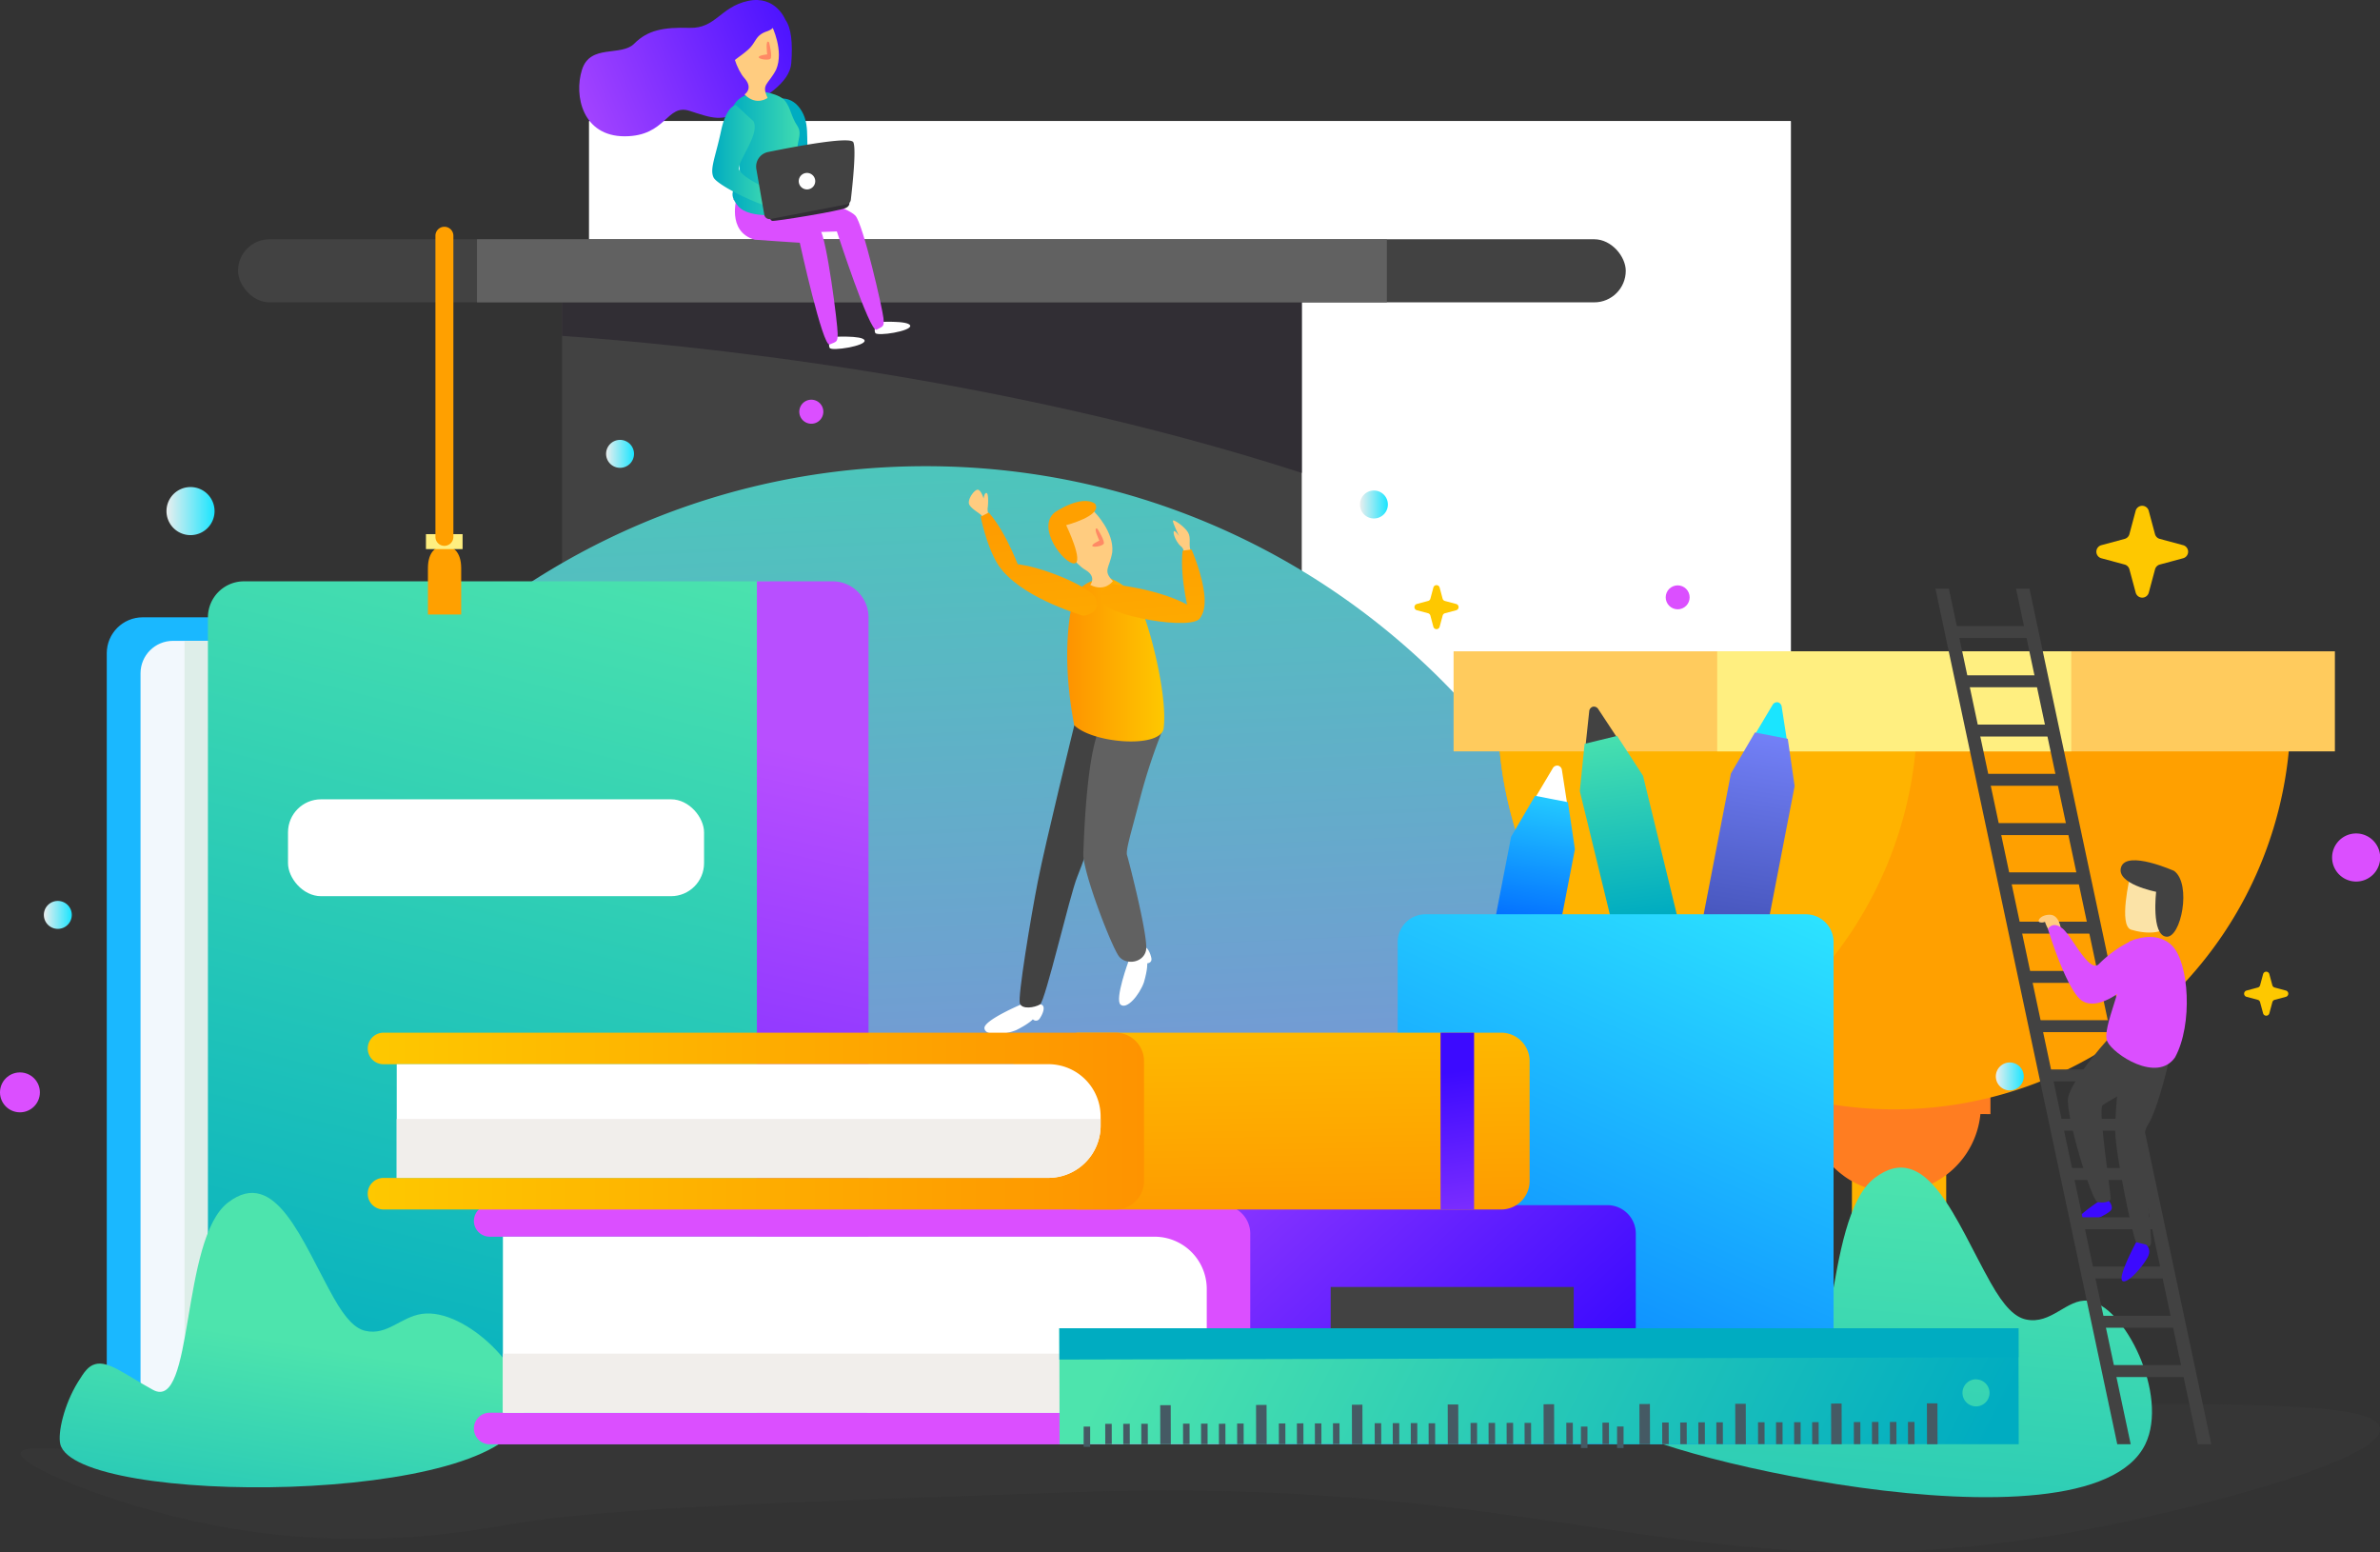 <svg xmlns="http://www.w3.org/2000/svg" xmlns:xlink="http://www.w3.org/1999/xlink" viewBox="0 0 990.26 645.69"><rect x="0" y="0" width="990.26" height="645.69" fill="#333333" stroke="none"/><defs><style>.cls-1{fill:#fff;}.cls-2,.cls-3{fill:#424242;}.cls-2{opacity:0.25;}.cls-4{fill:#312e34;}.cls-5{fill:#616161;}.cls-6{fill:url(#linear-gradient);}.cls-7{fill:#ffb300;}.cls-8{fill:#ffa000;}.cls-9{fill:#ffef80;}.cls-10{fill:#ff7d21;}.cls-11{fill:#ffcb5d;}.cls-12{fill:url(#linear-gradient-2);}.cls-13{fill:#1ab8ff;}.cls-14{fill:#f2f8fd;}.cls-15{fill:#deeee9;}.cls-16{fill:url(#linear-gradient-3);}.cls-17{fill:url(#linear-gradient-4);}.cls-18{fill:none;}.cls-19{fill:#1ae5ff;}.cls-20{fill:url(#linear-gradient-5);}.cls-21{fill:url(#linear-gradient-6);}.cls-22{fill:url(#linear-gradient-7);}.cls-23{fill:url(#linear-gradient-8);}.cls-24{fill:url(#linear-gradient-9);}.cls-25{fill:#db4fff;}.cls-26{fill:url(#linear-gradient-10);}.cls-27{fill:url(#linear-gradient-11);}.cls-28{fill:url(#linear-gradient-12);}.cls-29{fill:url(#linear-gradient-13);}.cls-30{fill:url(#linear-gradient-14);}.cls-31{fill:url(#linear-gradient-15);}.cls-32{fill:#ffcc80;}.cls-33{fill:url(#linear-gradient-16);}.cls-34{fill:url(#linear-gradient-17);}.cls-35{fill:url(#linear-gradient-18);}.cls-36{fill:url(#linear-gradient-19);}.cls-37{fill:#ff8a65;}.cls-38{fill:#fec800;}.cls-39{fill:url(#linear-gradient-20);}.cls-40{fill:#f1eeeb;}.cls-41{fill:url(#linear-gradient-21);}.cls-42{fill:url(#linear-gradient-22);}.cls-43{fill:url(#linear-gradient-23);}.cls-44{fill:url(#linear-gradient-24);}.cls-45{fill:#00acc1;}.cls-46{fill:#455a64;}.cls-47{fill:#3c0aff;}.cls-48{fill:#fbe3a7;}.cls-49{fill:url(#linear-gradient-25);}.cls-50{fill:url(#linear-gradient-26);}.cls-51{fill:url(#linear-gradient-27);}.cls-52{fill:url(#linear-gradient-28);}.cls-53{fill:url(#linear-gradient-29);}</style><linearGradient id="linear-gradient" x1="623.08" y1="89.7" x2="588.41" y2="877.89" gradientTransform="matrix(-1, 0, 0, 1, 990.24, 0)" gradientUnits="userSpaceOnUse"><stop offset="0" stop-color="#3cd8b1"/><stop offset="1" stop-color="#b84fff"/></linearGradient><linearGradient id="linear-gradient-2" x1="224.81" y1="820.87" x2="196.38" y2="482.27" gradientTransform="matrix(-1, 0, 0, 1, 990.24, 0)" gradientUnits="userSpaceOnUse"><stop offset="0" stop-color="#00acc1"/><stop offset="1" stop-color="#4de4ad"/></linearGradient><linearGradient id="linear-gradient-3" x1="834.34" y1="612.83" x2="732.39" y2="213.98" xlink:href="#linear-gradient-2"/><linearGradient id="linear-gradient-4" x1="718.16" y1="698.92" x2="630.23" y2="318.96" gradientTransform="matrix(-1, 0, 0, 1, 990.24, 0)" gradientUnits="userSpaceOnUse"><stop offset="0" stop-color="#3c0aff"/><stop offset="1" stop-color="#b84fff"/></linearGradient><linearGradient id="linear-gradient-5" x1="274.3" y1="408.54" x2="256.05" y2="294.06" gradientTransform="matrix(-1, 0, 0, 1, 990.24, 0)" gradientUnits="userSpaceOnUse"><stop offset="0" stop-color="#3949ab"/><stop offset="1" stop-color="#7986ff"/></linearGradient><linearGradient id="linear-gradient-6" x1="356.72" y1="388.49" x2="340.96" y2="300.55" gradientTransform="matrix(-1, 0, 0, 1, 990.24, 0)" gradientUnits="userSpaceOnUse"><stop offset="0" stop-color="#0067ff"/><stop offset="1" stop-color="#36ffff"/></linearGradient><linearGradient id="linear-gradient-7" x1="299.6" y1="380.05" x2="310.38" y2="299.58" xlink:href="#linear-gradient-2"/><linearGradient id="linear-gradient-8" x1="381.5" y1="636.62" x2="233.94" y2="307.71" gradientTransform="matrix(1, 0, 0, -1, 354.21, 981.16)" xlink:href="#linear-gradient-6"/><linearGradient id="linear-gradient-9" x1="888.54" y1="710.46" x2="863.35" y2="559.34" xlink:href="#linear-gradient-2"/><linearGradient id="linear-gradient-10" x1="901.06" y1="212.62" x2="920.97" y2="212.62" gradientTransform="matrix(-1, 0, 0, 1, 990.24, 0)" gradientUnits="userSpaceOnUse"><stop offset="0" stop-color="#1ae5ff"/><stop offset="1" stop-color="#eaeeee"/></linearGradient><linearGradient id="linear-gradient-11" x1="726.45" y1="188.81" x2="738.06" y2="188.81" xlink:href="#linear-gradient-10"/><linearGradient id="linear-gradient-12" x1="148.2" y1="447.81" x2="159.82" y2="447.81" xlink:href="#linear-gradient-10"/><linearGradient id="linear-gradient-13" x1="960.38" y1="380.61" x2="971.99" y2="380.61" xlink:href="#linear-gradient-10"/><linearGradient id="linear-gradient-14" x1="412.79" y1="209.88" x2="424.41" y2="209.88" xlink:href="#linear-gradient-10"/><linearGradient id="linear-gradient-15" x1="529.95" y1="274.45" x2="570.33" y2="274.45" gradientTransform="translate(-85.91)" gradientUnits="userSpaceOnUse"><stop offset="0" stop-color="#fe9300"/><stop offset="1" stop-color="#fec800"/></linearGradient><linearGradient id="linear-gradient-16" x1="558.48" y1="179.66" x2="575.27" y2="369.43" xlink:href="#linear-gradient-15"/><linearGradient id="linear-gradient-17" x1="576.7" y1="178.04" x2="593.5" y2="367.81" xlink:href="#linear-gradient-15"/><linearGradient id="linear-gradient-18" x1="517.45" y1="183.29" x2="534.25" y2="373.06" xlink:href="#linear-gradient-15"/><linearGradient id="linear-gradient-19" x1="498.57" y1="184.96" x2="515.37" y2="374.73" xlink:href="#linear-gradient-15"/><linearGradient id="linear-gradient-20" x1="362.8" y1="598.86" x2="529.77" y2="419.4" xlink:href="#linear-gradient-4"/><linearGradient id="linear-gradient-21" x1="447.18" y1="526.48" x2="449.5" y2="387.53" gradientTransform="matrix(-1, 0, 0, 1, 990.24, 0)" xlink:href="#linear-gradient-15"/><linearGradient id="linear-gradient-22" x1="514.22" y1="466.38" x2="837.23" y2="466.38" gradientTransform="matrix(-1, 0, 0, 1, 990.24, 0)" xlink:href="#linear-gradient-15"/><linearGradient id="linear-gradient-23" x1="386.7" y1="445.9" x2="371.09" y2="559.81" xlink:href="#linear-gradient-4"/><linearGradient id="linear-gradient-24" x1="192.63" y1="656.62" x2="494.61" y2="503.14" xlink:href="#linear-gradient-2"/><linearGradient id="linear-gradient-25" x1="714.53" y1="37.77" x2="724.28" y2="23.46" gradientTransform="translate(-370.53)" xlink:href="#linear-gradient-2"/><linearGradient id="linear-gradient-26" x1="717.24" y1="5.71" x2="592.8" y2="57.98" gradientTransform="translate(-370.53)" xlink:href="#linear-gradient-4"/><linearGradient id="linear-gradient-27" x1="674.48" y1="63.65" x2="708.68" y2="63.65" gradientTransform="translate(-370.53)" xlink:href="#linear-gradient-2"/><linearGradient id="linear-gradient-28" x1="666.88" y1="65.03" x2="696" y2="65.03" gradientTransform="translate(-370.53)" xlink:href="#linear-gradient-2"/><linearGradient id="linear-gradient-29" x1="714.81" y1="-0.08" x2="590.37" y2="52.18" gradientTransform="translate(-370.53)" xlink:href="#linear-gradient-4"/></defs><title>bookShop-01</title><g id="BACKGROUND"><rect class="cls-1" x="245.12" y="50.4" width="500" height="500"/><rect class="cls-1" x="245.12" y="50.4" width="500" height="500"/></g><g id="OBJECTS"><path class="cls-2" d="M990.24,594.17c1.39,12.62-68.59,31.16-110.46,39.83-169.28,35-220.8-20.59-432-13.28C315.9,625.29,250,627.57,212.89,634c-18.13,3.14-67.11,12.25-127.32-.16-38.72-8-78.19-24.07-76.94-29.46,1.06-4.57,31.12.14,61.28,2,77,4.85,129-10.27,173.62-18.75,62.92-12,94.42-7.56,251.59-4.46C832.63,589.89,988.2,575.52,990.24,594.17Z" transform="translate(0 0)"/><path class="cls-3" d="M464.75,234.34c-29.84,0-56.93,3.79-77,10-20.08-6.17-47.18-10-77-10s-56.81,3.78-76.89,9.93V113.85H541.63V244.27C521.56,238.12,494.52,234.34,464.75,234.34Z" transform="translate(0 0)"/><path class="cls-4" d="M541.63,196.73c-126.3-40.88-257.11-53.45-307.79-57V113.85H541.63Z" transform="translate(0 0)"/><rect class="cls-3" x="99.04" y="99.53" width="577.4" height="26.25" rx="13.12" transform="translate(775.48 225.31) rotate(180)"/><rect class="cls-5" x="198.45" y="99.53" width="378.57" height="26.25" transform="translate(775.48 225.31) rotate(180)"/><path class="cls-6" d="M99.8,600.81A302.89,302.89,0,0,1,81.69,497.35c0-167.57,135.84-303.41,303.41-303.41S688.5,329.78,688.5,497.35a302.89,302.89,0,0,1-18.11,103.46Z" transform="translate(0 0)"/><rect class="cls-7" x="770.53" y="483.12" width="39.23" height="86.47" transform="translate(1580.3 1052.7) rotate(180)"/><rect class="cls-8" x="738.51" y="556.77" width="99.28" height="25.62" transform="translate(1576.29 1139.17) rotate(180)"/><rect class="cls-7" x="764.93" y="556.77" width="46.44" height="25.62" transform="translate(1576.29 1139.17) rotate(180)"/><rect class="cls-8" x="686.47" y="582.39" width="203.36" height="18.41" transform="translate(1576.29 1183.2) rotate(180)"/><rect class="cls-9" x="740.59" y="582.39" width="95.12" height="18.41" transform="translate(1576.29 1183.2) rotate(180)"/><path class="cls-10" d="M757.74,479.13c-.21-.33-.42-.67-.62-1-.6-1-1.16-2.08-1.66-3.17-.11-.25-.25-.49-.35-.74a34.22,34.22,0,0,1-1.48-4.08c-.1-.34-.17-.69-.26-1-.3-1.12-.54-2.25-.73-3.4-.06-.42-.13-.84-.19-1.26s-.1-.69-.14-1h-4.2v-9.09h80.07v9.09H824a36,36,0,0,1-52.78,28.27h0l0,0a34.5,34.5,0,0,1-3.72-2.31c-.28-.2-.54-.41-.81-.61-.93-.7-1.83-1.44-2.69-2.22l-.74-.68a34,34,0,0,1-3-3.17c-.1-.12-.18-.24-.27-.36A35.2,35.2,0,0,1,757.74,479.13Z" transform="translate(0 0)"/><path class="cls-8" d="M623.22,296.57a164.93,164.93,0,0,0,329.86,0Z" transform="translate(0 0)"/><path class="cls-7" d="M710.49,442.08a164.88,164.88,0,0,1-87.27-145.51H797.75A164.89,164.89,0,0,1,710.49,442.08Z" transform="translate(0 0)"/><rect class="cls-11" x="604.8" y="270.95" width="366.69" height="41.63" transform="translate(1576.29 583.53) rotate(180)"/><rect class="cls-9" x="714.49" y="270.95" width="147.32" height="41.63" transform="translate(1576.29 583.53) rotate(180)"/><path class="cls-12" d="M674.21,591.85c.25-3.7,24.34-2.09,36.88-19.44,2.8-3.86,4.23-7.24,8-8.27,6-1.66,13.49,4.64,26.42,11.75,19,10.43,12.54-69,34.38-85.76s34,18,48.35,43.46c5.7,10.14,10.15,14.33,14.69,15.32,10.57,2.31,17-8.69,25.78-7.79,15.2,1.56,33.81,39.31,23.91,59.69C868.51,650.32,673.5,602.45,674.21,591.85Z" transform="translate(0 0)"/><rect class="cls-13" x="44.42" y="256.8" width="274.78" height="341.64" rx="14.96" transform="translate(363.62 855.25) rotate(180)"/><rect class="cls-14" x="58.46" y="266.6" width="247.91" height="321.74" rx="13.5" transform="translate(364.84 854.94) rotate(180)"/><rect class="cls-15" x="76.78" y="266.6" width="74.5" height="321.74"/><path class="cls-16" d="M101.51,241.84H320.42V598.45H101.51a15,15,0,0,1-15-15V256.8A15,15,0,0,1,101.51,241.84Z" transform="translate(0 0)"/><path class="cls-17" d="M314.92,241.84h31.45a15,15,0,0,1,15,15V583.49a15,15,0,0,1-15,15H314.92Z" transform="translate(0 0)"/><rect class="cls-1" x="119.83" y="332.52" width="173.11" height="40.3" rx="13.74" transform="translate(412.77 705.34) rotate(180)"/><path class="cls-18" d="M99.8,600.81A302.89,302.89,0,0,1,81.69,497.35c0-167.57,135.84-303.41,303.41-303.41S688.5,329.78,688.5,497.35a302.89,302.89,0,0,1-18.11,103.46Z" transform="translate(0 0)"/><path class="cls-19" d="M727.8,315.42l14.27,2.76c1.48.29,2.81-1.26,2.55-2.94L741.32,294a2.11,2.11,0,0,0-1.62-1.84h0a2.14,2.14,0,0,0-2.19,1.11l-11,18.47C725.67,313.21,726.33,315.14,727.8,315.42Z" transform="translate(0 0)"/><path class="cls-20" d="M674,560.57h0l2.7-13.94h0l40.14-207.55,2-10.29h0l1.35-7,10-17.07,6.83,1.32h0l6.83,1.32L746.7,327l-1.35,7h0L704.56,544.81h0l-.79,4.09h0l-3.25,16.8a1.57,1.57,0,0,1-1.83,1.24l-14-2.7h0l-1.92-.38-1.59-.3h0l-6-1.16h0l-.49-.1a1.05,1.05,0,0,1-.84-1.23Z" transform="translate(0 0)"/><path class="cls-1" d="M636.35,341.77l14.28,2.76c1.47.29,2.8-1.26,2.54-2.94l-3.29-21.24a2.13,2.13,0,0,0-1.62-1.84h0a2.13,2.13,0,0,0-2.19,1.1l-11,18.48C634.22,339.56,634.88,341.49,636.35,341.77Z" transform="translate(0 0)"/><path class="cls-21" d="M582.53,586.92h0l2.7-13.94h0l40.15-207.55,2-10.29h0l1.34-7,10-17.08,6.83,1.33h0l6.83,1.32,2.9,19.56-1.35,7h0L613.11,571.16h0l-.79,4.09h0l-3.25,16.8a1.57,1.57,0,0,1-1.83,1.24l-14-2.7h0l-1.93-.38-1.59-.3h0l-6-1.17h0l-.5-.09a1,1,0,0,1-.83-1.23Z" transform="translate(0 0)"/><path class="cls-3" d="M661.59,320.06l14.13-3.44c1.45-.36,2-2.32,1.08-3.74L665,295a2.12,2.12,0,0,0-2.24-1h0a2.14,2.14,0,0,0-1.53,1.92l-2.27,21.37C658.73,318.93,660.13,320.41,661.59,320.06Z" transform="translate(0 0)"/><path class="cls-22" d="M714.84,565.33h0l-3.36-13.8h0l-50-205.39L659,336h0l-1.68-6.89,2-19.68,6.76-1.64h0l6.76-1.65,10.78,16.58,1.68,6.88h0l50.82,208.7h0l1,4.06h0l4.05,16.62a1.56,1.56,0,0,1-1.14,1.89l-13.81,3.36h0l-1.91.46-1.57.38h0l-5.94,1.45h0l-.49.12a1.05,1.05,0,0,1-1.27-.77Z" transform="translate(0 0)"/><path class="cls-23" d="M581.55,380.35H762.9a0,0,0,0,1,0,0v208.9a11.56,11.56,0,0,1-11.56,11.56H593.11a11.56,11.56,0,0,1-11.56-11.56V380.35A0,0,0,0,1,581.55,380.35Z" transform="translate(1344.45 981.16) rotate(180)"/><path class="cls-24" d="M25.09,600.81c-1.15-4.59,1.56-16.49,7.3-25.79,2.72-4.41,4.35-6.72,7.23-7.51,5.48-1.51,12.24,4.21,24,10.67,17.24,9.47,11.39-62.63,31.23-77.9s30.9,16.32,43.91,39.48c5.18,9.21,9.22,13,13.34,13.91,9,2,14.63-5.78,23.41-7.07,18.25-2.69,45.91,24.81,42.49,41.44C210.09,626.56,31.52,626.51,25.09,600.81Z" transform="translate(0 0)"/><path class="cls-25" d="M970.33,356.73a10,10,0,1,0,10-10A10,10,0,0,0,970.33,356.73Z" transform="translate(0 0)"/><circle class="cls-25" cx="8.3" cy="454.44" r="8.3"/><path class="cls-25" d="M337.57,166.28a5,5,0,1,0,5,5A5,5,0,0,0,337.57,166.28Z" transform="translate(0 0)"/><circle class="cls-25" cx="698.04" cy="248.5" r="4.98" transform="translate(-42.08 283.59) rotate(-22.31)"/><path class="cls-26" d="M69.27,212.62a10,10,0,1,0,10-10A10,10,0,0,0,69.27,212.62Z" transform="translate(0 0)"/><path class="cls-27" d="M252.18,188.81A5.81,5.81,0,1,0,258,183,5.81,5.81,0,0,0,252.18,188.81Z" transform="translate(0 0)"/><path class="cls-28" d="M830.42,447.81a5.81,5.81,0,1,0,5.81-5.81A5.81,5.81,0,0,0,830.42,447.81Z" transform="translate(0 0)"/><path class="cls-29" d="M18.25,380.61a5.81,5.81,0,1,0,5.81-5.81A5.81,5.81,0,0,0,18.25,380.61Z" transform="translate(0 0)"/><path class="cls-30" d="M565.84,209.88a5.81,5.81,0,1,0,5.8-5.81A5.8,5.8,0,0,0,565.84,209.88Z" transform="translate(0 0)"/><path class="cls-1" d="M425.29,417.67s-15.93,6.71-15.69,10.05,8.08,3,13.33.77c5.27-2.65,6.82-4.44,6.82-4.44a1.77,1.77,0,0,0,2.73-.18c1.19-1.64,2.7-4.93,1-5.86S425.29,417.67,425.29,417.67Z" transform="translate(0 0)"/><path class="cls-3" d="M447,301.71s-12,48.81-15.14,64.76-8.42,48.28-7.53,50.94,6.2,1.77,8.41.44,12.4-45.63,15.51-53.16,19.93-54.92,19.93-58.91S452.79,297.63,447,301.71Z" transform="translate(0 0)"/><path class="cls-1" d="M469.64,399.64s-6,16.22-3.38,18.32,7.69-3.86,9.67-9.21c1.66-5.65,1.41-8,1.41-8s2.11-.13,1.73-2.12-1.75-5.33-3.61-4.71S469.64,399.64,469.64,399.64Z" transform="translate(0 0)"/><path class="cls-5" d="M483.75,303.64a235.32,235.32,0,0,0-9.29,28.09c-3.95,15.24-6.17,22-5.5,24.11s9,34.42,7.87,39.56-8.1,6.14-11.09,2.67-15.31-35.4-15-43,1.48-45.3,8.08-54.42S483.32,296.6,483.75,303.64Z" transform="translate(0 0)"/><path class="cls-31" d="M461.35,240.44a22.78,22.78,0,0,1,13.09,11.78c4.19,9.16,11.52,37.7,9.69,51.06-1.83,8.11-29.33,6-37.18-1.57-1.05-6-5.5-28.54-.79-51.06C447.21,245.15,453,240.44,461.35,240.44Z" transform="translate(0 0)"/><path class="cls-32" d="M455.59,213.21s8,8.11,7.2,16.49c-1.18,6.94-4.06,7.46.26,12.05,0,0-3.27,4.71-9.42,1.57,0,0,2.88-3.41-2.1-6.29-3.75-2.17-9.69-9.42-10.47-15.71s2.36-8.9,6.54-9.95S454.41,211.63,455.59,213.21Z" transform="translate(0 0)"/><path class="cls-33" d="M463.13,243.11s24.27,2.21,36.21,11.93c4,8.66-36.16,1.91-39.93-3.83S463.13,243.11,463.13,243.11Z" transform="translate(0 0)"/><path class="cls-32" d="M492.56,230.62s.32-2.21-1.14-3.3-3.18-4.35-3.1-5.94S490.6,223,490.6,223s-3.06-6.12-2.5-6.46,4.9,2.65,6.24,5,.08,5.05,1.09,7.66Z" transform="translate(0 0)"/><path class="cls-34" d="M495.17,256.78s-4.47-16-3.11-27.7l3.72-.47s4.63,10.38,5.38,19.48S497.25,260.11,495.17,256.78Z" transform="translate(0 0)"/><path class="cls-32" d="M411.93,215.21a6.32,6.32,0,0,1-1-3.68c.28-1.7.44-6.31-.48-6.44s-1.19,2.33-1.19,2.33-1-3.53-2.41-3.69-4.65,4.3-3.5,6.29,4.48,3.52,5.28,4.7l1.2,1.78Z" transform="translate(0 0)"/><path class="cls-35" d="M450.79,256.16s-23.43-6.69-33.35-18.47c-2.36-9.26,35.88,4.86,38.52,11.2S450.79,256.16,450.79,256.16Z" transform="translate(0 0)"/><path class="cls-36" d="M424.6,237.75s-5.47-15.74-13.22-24.54l-3.33,1.73s2.1,11.17,6.67,19.08S424.78,241.67,424.6,237.75Z" transform="translate(0 0)"/><path class="cls-37" d="M456.64,220s3.34,5.3,2.55,6.28-4.52,1.57-4.71.79,2.94-2.16,2.94-2.16S454.48,218.77,456.64,220Z" transform="translate(0 0)"/><path class="cls-8" d="M438.85,213.16s10.89-7.54,16.76-3.63c3.35,5-12,8.94-12,8.94s7.54,15.64,3.35,15.92S431,219.59,438.85,213.16Z" transform="translate(0 0)"/><path class="cls-38" d="M896.64,222.19l-2.6-9.68a2.82,2.82,0,0,0-5.45,0L886,222.19a2.82,2.82,0,0,1-2,2l-9.68,2.61a2.82,2.82,0,0,0,0,5.44l9.68,2.61a2.82,2.82,0,0,1,2,2l2.61,9.68a2.82,2.82,0,0,0,5.45,0l2.6-9.68a2.82,2.82,0,0,1,2-2l9.69-2.61a2.82,2.82,0,0,0,0-5.44l-9.69-2.61A2.82,2.82,0,0,1,896.64,222.19Z" transform="translate(0 0)"/><path class="cls-38" d="M600.24,249.06,599,244.43a1.35,1.35,0,0,0-2.61,0l-1.24,4.63a1.35,1.35,0,0,1-1,.95l-4.63,1.25a1.35,1.35,0,0,0,0,2.61l4.63,1.24a1.37,1.37,0,0,1,1,1l1.24,4.63a1.35,1.35,0,0,0,2.61,0l1.25-4.63a1.35,1.35,0,0,1,1-1l4.63-1.24a1.35,1.35,0,0,0,0-2.61L601.19,250A1.34,1.34,0,0,1,600.24,249.06Z" transform="translate(0 0)"/><path class="cls-38" d="M945.47,409.88l-1.25-4.63a1.34,1.34,0,0,0-2.6,0l-1.25,4.63a1.34,1.34,0,0,1-1,.95l-4.64,1.25a1.35,1.35,0,0,0,0,2.61l4.64,1.24a1.35,1.35,0,0,1,1,1l1.25,4.63a1.35,1.35,0,0,0,2.6,0l1.25-4.63a1.37,1.37,0,0,1,1-1l4.63-1.24a1.35,1.35,0,0,0,0-2.61l-4.63-1.25A1.35,1.35,0,0,1,945.47,409.88Z" transform="translate(0 0)"/><path class="cls-39" d="M492,501.35H668.78a11.84,11.84,0,0,1,11.84,11.84V589a11.84,11.84,0,0,1-11.84,11.84H492Z" transform="translate(0 0)"/><path class="cls-25" d="M471.76,581.11V521.05a6.57,6.57,0,0,0-6.57-6.57H203.75a6.57,6.57,0,0,1-6.57-6.56h0a6.57,6.57,0,0,1,6.57-6.56H508.36a11.84,11.84,0,0,1,11.84,11.84V589a11.84,11.84,0,0,1-11.84,11.84H203.75a6.57,6.57,0,0,1-6.57-6.57h0a6.57,6.57,0,0,1,6.57-6.56H465.19A6.57,6.57,0,0,0,471.76,581.11Z" transform="translate(0 0)"/><path class="cls-1" d="M231,514.48H502.11a0,0,0,0,1,0,0v73.2a0,0,0,0,1,0,0H231a21.74,21.74,0,0,1-21.74-21.74V536.22A21.74,21.74,0,0,1,231,514.48Z" transform="translate(711.36 1102.16) rotate(180)"/><path class="cls-40" d="M502.11,563.13v2.8a21.74,21.74,0,0,1-21.74,21.75H209.24V563.13Z" transform="translate(0 0)"/><rect class="cls-3" x="553.65" y="535.39" width="101.13" height="33.71" transform="translate(1208.44 1104.5) rotate(180)"/><path class="cls-41" d="M447.87,429.61H624.6a11.84,11.84,0,0,1,11.84,11.84v49.87a11.84,11.84,0,0,1-11.84,11.84H447.87V429.61Z" transform="translate(0 0)"/><path class="cls-42" d="M427.59,483.46V449.3a6.57,6.57,0,0,0-6.57-6.56H159.58a6.57,6.57,0,0,1-6.57-6.57h0a6.57,6.57,0,0,1,6.57-6.56h304.6A11.84,11.84,0,0,1,476,441.45v49.87a11.84,11.84,0,0,1-11.84,11.84H159.58A6.57,6.57,0,0,1,153,496.6h0a6.57,6.57,0,0,1,6.57-6.57H421A6.57,6.57,0,0,0,427.59,483.46Z" transform="translate(0 0)"/><path class="cls-1" d="M165.07,490H436.2a21.74,21.74,0,0,0,21.74-21.74v-3.81a21.74,21.74,0,0,0-21.74-21.74H165.07Z" transform="translate(0 0)"/><path class="cls-40" d="M457.94,465.49v2.8A21.74,21.74,0,0,1,436.2,490H165.07V465.49Z" transform="translate(0 0)"/><polygon class="cls-43" points="613.33 503.16 599.38 503.16 599.38 429.61 599.38 429.61 613.33 429.61 613.33 429.61 613.33 503.16"/><path class="cls-44" d="M440.86,600.81l-.11-48.24H839.83l.11,48.24Zm381.29-27a5.63,5.63,0,1,0,5.65,5.62A5.63,5.63,0,0,0,822.15,573.85Z" transform="translate(0 0)"/><polygon class="cls-45" points="839.83 552.57 839.85 564.64 440.78 565.59 440.75 552.57 839.83 552.57"/><polygon class="cls-46" points="801.78 600.81 801.74 583.81 806.12 583.8 806.16 600.81 801.78 600.81"/><rect class="cls-46" x="793.85" y="591.56" width="2.71" height="9.24" transform="translate(-1.43 1.92) rotate(-0.14)"/><rect class="cls-46" x="786.34" y="591.58" width="2.71" height="9.23" transform="translate(-1.44 1.9) rotate(-0.14)"/><rect class="cls-46" x="778.84" y="591.6" width="2.71" height="9.21" transform="translate(-1.41 1.85) rotate(-0.14)"/><rect class="cls-46" x="771.33" y="591.62" width="2.71" height="9.19" transform="translate(-1.44 1.87) rotate(-0.14)"/><polygon class="cls-46" points="761.91 600.81 761.87 583.9 766.25 583.89 766.29 600.81 761.91 600.81"/><rect class="cls-46" x="753.97" y="591.66" width="2.71" height="9.15" transform="translate(-1.43 1.82) rotate(-0.14)"/><rect class="cls-46" x="746.47" y="591.68" width="2.71" height="9.13" transform="translate(-1.43 1.8) rotate(-0.14)"/><rect class="cls-46" x="738.96" y="591.7" width="2.71" height="9.11" transform="translate(-1.44 1.79) rotate(-0.14)"/><rect class="cls-46" x="731.46" y="591.71" width="2.71" height="9.09" transform="translate(-1.43 1.76) rotate(-0.14)"/><polygon class="cls-46" points="722.03 600.81 721.99 584 726.37 583.99 726.41 600.81 722.03 600.81"/><rect class="cls-46" x="714.1" y="591.75" width="2.71" height="9.05" transform="translate(-1.42 1.7) rotate(-0.14)"/><rect class="cls-46" x="706.59" y="591.77" width="2.71" height="9.04" transform="translate(-1.4 1.67) rotate(-0.14)"/><rect class="cls-46" x="699.09" y="591.79" width="2.71" height="9.02" transform="translate(-1.44 1.69) rotate(-0.14)"/><rect class="cls-46" x="691.58" y="591.81" width="2.71" height="9" transform="translate(-1.43 1.66) rotate(-0.14)"/><polygon class="cls-46" points="682.15 600.81 682.12 584.09 686.49 584.08 686.53 600.81 682.15 600.81"/><rect class="cls-46" x="674.22" y="591.85" width="2.71" height="8.96" transform="matrix(1, 0, 0, 1, -1.4, 1.59)"/><rect class="cls-46" x="666.71" y="591.87" width="2.71" height="8.94" transform="translate(-1.42 1.59) rotate(-0.14)"/><rect class="cls-46" x="659.21" y="591.89" width="2.71" height="8.92" transform="matrix(1, 0, 0, 1, -1.42, 1.58)"/><rect class="cls-46" x="651.7" y="591.9" width="2.71" height="8.9" transform="translate(-1.44 1.58) rotate(-0.14)"/><polygon class="cls-46" points="642.28 600.81 642.24 584.19 646.62 584.18 646.66 600.81 642.28 600.81"/><rect class="cls-46" x="634.34" y="591.95" width="2.71" height="8.86" transform="translate(-1.45 1.55) rotate(-0.14)"/><rect class="cls-46" x="626.84" y="591.96" width="2.71" height="8.84" transform="translate(-1.42 1.5) rotate(-0.14)"/><rect class="cls-46" x="619.33" y="591.98" width="2.71" height="8.83" transform="translate(-1.42 1.48) rotate(-0.14)"/><rect class="cls-46" x="611.83" y="592" width="2.71" height="8.81" transform="translate(-1.41 1.45) rotate(-0.14)"/><polygon class="cls-46" points="602.4 600.81 602.36 584.28 606.74 584.27 606.78 600.81 602.4 600.81"/><rect class="cls-46" x="594.47" y="592.04" width="2.71" height="8.77" transform="translate(-1.4 1.4) rotate(-0.13)"/><rect class="cls-46" x="586.96" y="592.06" width="2.71" height="8.75" transform="translate(-1.42 1.4) rotate(-0.14)"/><rect class="cls-46" x="579.46" y="592.08" width="2.71" height="8.73" transform="translate(-1.42 1.39) rotate(-0.14)"/><rect class="cls-46" x="571.95" y="592.1" width="2.71" height="8.71" transform="translate(-1.42 1.37) rotate(-0.14)"/><polygon class="cls-46" points="562.53 600.81 562.49 584.38 566.87 584.37 566.9 600.81 562.53 600.81"/><rect class="cls-46" x="554.59" y="592.14" width="2.71" height="8.67" transform="translate(-1.42 1.32) rotate(-0.14)"/><rect class="cls-46" x="547.09" y="592.15" width="2.71" height="8.65" transform="translate(-1.45 1.34) rotate(-0.14)"/><rect class="cls-46" x="539.58" y="592.17" width="2.71" height="8.64" transform="translate(-1.42 1.29) rotate(-0.14)"/><rect class="cls-46" x="532.07" y="592.19" width="2.71" height="8.62" transform="translate(-1.42 1.28) rotate(-0.14)"/><polygon class="cls-46" points="522.65 600.81 522.61 584.48 526.99 584.47 527.03 600.81 522.65 600.81"/><rect class="cls-46" x="514.72" y="592.23" width="2.71" height="8.58" transform="translate(-1.43 1.24) rotate(-0.14)"/><rect class="cls-46" x="507.21" y="592.25" width="2.71" height="8.56" transform="translate(-1.4 1.2) rotate(-0.13)"/><rect class="cls-46" x="499.7" y="592.27" width="2.71" height="8.54" transform="translate(-1.42 1.2) rotate(-0.14)"/><rect class="cls-46" x="492.2" y="592.29" width="2.71" height="8.52" transform="translate(-1.41 1.17) rotate(-0.14)"/><polygon class="cls-46" points="482.77 600.81 482.73 584.57 487.11 584.56 487.15 600.81 482.77 600.81"/><rect class="cls-46" x="474.84" y="592.33" width="2.71" height="8.48" transform="translate(-1.43 1.15) rotate(-0.14)"/><rect class="cls-46" x="467.33" y="592.35" width="2.71" height="8.46" transform="translate(-1.42 1.12) rotate(-0.14)"/><rect class="cls-46" x="459.83" y="592.36" width="2.71" height="8.44" transform="translate(-1.42 1.1) rotate(-0.14)"/><rect class="cls-46" x="452.32" y="592.38" width="2.71" height="8.43" transform="matrix(1, 0, 0, 1, -1.44, 1.1)"/><path class="cls-47" d="M874.35,499.08s-11.82,7.47-10.27,9.49,13.69-3.42,14.47-5.45-2-4.51-2-4.51Z" transform="translate(0 0)"/><polygon class="cls-3" points="914.48 600.81 920.07 600.81 844.42 244.91 838.83 244.91 914.48 600.81"/><polygon class="cls-3" points="880.94 600.81 886.53 600.81 810.88 244.91 805.29 244.91 880.94 600.81"/><polygon class="cls-3" points="814 265.41 845.67 265.41 844.62 260.44 812.94 260.44 814 265.41"/><polygon class="cls-3" points="818.35 285.91 850.03 285.91 848.97 280.94 817.3 280.94 818.35 285.91"/><polygon class="cls-3" points="822.71 306.4 854.39 306.4 853.33 301.43 821.65 301.43 822.71 306.4"/><polygon class="cls-3" points="827.07 326.9 858.74 326.9 857.69 321.93 826.01 321.93 827.07 326.9"/><polygon class="cls-3" points="831.42 347.4 863.1 347.4 862.04 342.43 830.37 342.43 831.42 347.4"/><polygon class="cls-3" points="835.78 367.89 867.46 367.89 866.4 362.92 834.72 362.92 835.78 367.89"/><polygon class="cls-3" points="840.14 388.39 871.81 388.39 870.76 383.42 839.08 383.42 840.14 388.39"/><polygon class="cls-3" points="844.49 408.88 876.17 408.88 875.11 403.92 843.44 403.92 844.49 408.88"/><polygon class="cls-3" points="848.85 429.38 880.53 429.38 879.47 424.41 847.79 424.41 848.85 429.38"/><polygon class="cls-3" points="853.21 449.88 884.88 449.88 883.83 444.91 852.15 444.91 853.21 449.88"/><polygon class="cls-3" points="857.56 470.38 889.24 470.38 888.18 465.41 856.51 465.41 857.56 470.38"/><polygon class="cls-3" points="861.92 490.87 893.6 490.87 892.54 485.9 860.86 485.9 861.92 490.87"/><polygon class="cls-3" points="866.28 511.37 897.95 511.37 896.9 506.4 865.22 506.4 866.28 511.37"/><polygon class="cls-3" points="870.63 531.87 902.31 531.87 901.25 526.9 869.58 526.9 870.63 531.87"/><polygon class="cls-3" points="874.99 552.36 906.67 552.36 905.61 547.39 873.93 547.39 874.99 552.36"/><polygon class="cls-3" points="879.35 572.86 911.02 572.86 909.97 567.89 878.29 567.89 879.35 572.86"/><path class="cls-48" d="M886.32,364.37s-5,20.74.42,22.4,16.18,2.91,17.42-5.8S895,359,886.32,364.37Z" transform="translate(0 0)"/><path class="cls-3" d="M904.58,362.3s-19.5-8.71-22-1.66S897.11,371,897.11,371s-2.07,17.84,4.15,18.67S912,367.69,904.58,362.3Z" transform="translate(0 0)"/><path class="cls-3" d="M879.48,429.91c-.62,0-17.94,19.39-19,26.86s9.86,42.62,12.14,43.24,5.39,0,5.6-1.24-5.29-37-3.43-38.89,18.57-8.81,21.06-20S879.48,429.91,879.48,429.91Z" transform="translate(0 0)"/><path class="cls-3" d="M903.12,438.42s-5,23-9.64,29.86,3.11,48.22,1.24,49.78-4.35,1.55-5.91-1.25-8.4-35.77-8.71-45.73,2.8-33.29,2.8-33.29Z" transform="translate(0 0)"/><path class="cls-25" d="M885.91,391.75s10.78-5.39,17.84,1.66,8.71,32.77,1.24,46.46c-7.47,10.78-25.72-1.25-28.21-6.64S884.25,409.17,885.91,391.75Z" transform="translate(0 0)"/><path class="cls-32" d="M857.55,387.08c0-.46-.62-6.53-4.67-6.53s-5.44,2.8-4.2,3.11a3.42,3.42,0,0,0,2.18-.15s1.56,4.66,3.27,5S857.55,387.08,857.55,387.08Z" transform="translate(0 0)"/><path class="cls-25" d="M873.26,401.08c-4,4-11.2-11.82-15.24-14.93s-5.92.31-5.92.31,6.54,21.78,12.76,28.62,19.29-1.86,27.69-12.75c7-9.05.21-11-2.82-11.41a10.84,10.84,0,0,0-1.23-.1S881.35,393,873.26,401.08Z" transform="translate(0 0)"/><path class="cls-47" d="M892.86,517.75a3.77,3.77,0,0,1,1.24,4c-.62,2.8-8.4,12.44-10.89,11.2s5.6-16.18,5.6-16.18Z" transform="translate(0 0)"/><path class="cls-1" d="M345.83,140.18s13.28-.83,13.9,1.45-13.69,4.56-14.52,3.11S345.83,140.18,345.83,140.18Z" transform="translate(0 0)"/><path class="cls-1" d="M364.81,134s13.27-.83,13.9,1.46S365,140,364.19,138.52,364.81,134,364.81,134Z" transform="translate(0 0)"/><path class="cls-49" d="M323.23,41.25s6.22-2.08,10.37,5,.62,15.14,3.94,21.78-2.91,10.37-8.71,5.39S320.74,45.39,323.23,41.25Z" transform="translate(0 0)"/><path class="cls-50" d="M326.75,8.17S322.71-2.1,311.2.39s-13.38,11.51-24.27,11.2-17.42.93-23,6.53-18.35,0-21.78,10.89.31,27.69,17.74,27.69S277.29,43,286.93,46.12s13.38,4.67,22.09-.31,19.6-11.2,20.22-19.6S329.24,11.59,326.75,8.17Z" transform="translate(0 0)"/><path class="cls-25" d="M306.63,81.9s-4.56,14.51,7.47,17.83c11.62.83,18.67,1.25,18.67,1.25s9.54,43.55,12.44,42.31,3.32-.83,3.32-4.57S344,98.9,341.06,95.17s-19.91-10.78-19.91-10.78L305,83.14" transform="translate(0 0)"/><path class="cls-25" d="M320.31,79.87s-3.11,14.9,9.18,17c11.64-.32,18.7-.59,18.7-.59s13.77,42.4,16.53,40.88,3.22-1.15,2.86-4.87-8.45-39.18-11.7-42.61S335,80.92,335,80.92l-16.22.35" transform="translate(0 0)"/><path class="cls-51" d="M316.74,38.07s7.63.79,10,4,2.37,6.32,5,10.27-1.31,7.37.53,13.16,1.05,6.06,4.48,11.32,0,7.64-4.22,10.27-20.74,4.38-25.48-1.41-.79-7.11.53-11.58-2.69-13.86-3.48-21.5,1.58-11.32,7.11-13.42S316.74,38.07,316.74,38.07Z" transform="translate(0 0)"/><path class="cls-32" d="M321.14,10.76s5.18,10.37,1.78,18.23c-3.32,6.35-6.27,5.95-3.53,11.74,0,0-4.65,3.54-9.62-1.44,0,0,3.86-2.39,0-6.74-3-3.28-6.41-12.17-5.2-18.5S309.6,6.17,314,6.48,320.49,8.87,321.14,10.76Z" transform="translate(0 0)"/><path class="cls-37" d="M320,17.62s1.57,6.18.5,6.88-4.87.1-4.81-.72,3.53-1.16,3.53-1.16S318.31,15.8,320,17.62Z" transform="translate(0 0)"/><path class="cls-52" d="M306.22,43.74a2,2,0,0,0-.65.16c-1.22.51-3.86,2.53-5.57,10.62-2.28,10.78-4.77,15.76-3.11,19.29S319.29,87.29,323,86.25s2.7-3.11.21-5.18-15.56-7.47-15.77-11,8.92-14.51,6-19.7" transform="translate(0 0)"/><path class="cls-4" d="M353,83.45s1.4,1.71-.93,3-29.87,5.75-30.8,5.44-1.4-2.18-1.4-2.18Z" transform="translate(0 0)"/><path class="cls-3" d="M314.7,70.35a6.16,6.16,0,0,1,4.84-7.1c11.13-2.27,34.34-6.66,35.52-4.06,1.3,2.86-.45,18.81-1.05,23.93A2.16,2.16,0,0,1,352.25,85l-31.7,6.12A2.21,2.21,0,0,1,318,89.33Z" transform="translate(0 0)"/><path class="cls-53" d="M322,7.65s2.08,3.73-2.9,5.39-4.36,4.56-7.88,7.67S306,24.24,302.69,28s-8.71-4.35-3.94-12.44S303.32,5,310.58,3.71A12.37,12.37,0,0,1,322,7.65Z" transform="translate(0 0)"/><path class="cls-1" d="M339.2,75.36a3.43,3.43,0,1,1-3.43-3.42A3.44,3.44,0,0,1,339.2,75.36Z" transform="translate(0 0)"/><path class="cls-8" d="M182.05,227.8s-4,1.25-4,8.56v19.29h13.84V236.36c0-7.31-4-8.56-4-8.56Z" transform="translate(0 0)"/><rect class="cls-9" x="177.23" y="222.2" width="15.24" height="6.22" transform="translate(369.7 450.63) rotate(180)"/><path class="cls-8" d="M184.9,227.08h0a3.75,3.75,0,0,0,3.74-3.74V98.07a3.74,3.74,0,0,0-3.74-3.73h0a3.73,3.73,0,0,0-3.73,3.73V223.34A3.74,3.74,0,0,0,184.9,227.08Z" transform="translate(0 0)"/></g></svg>